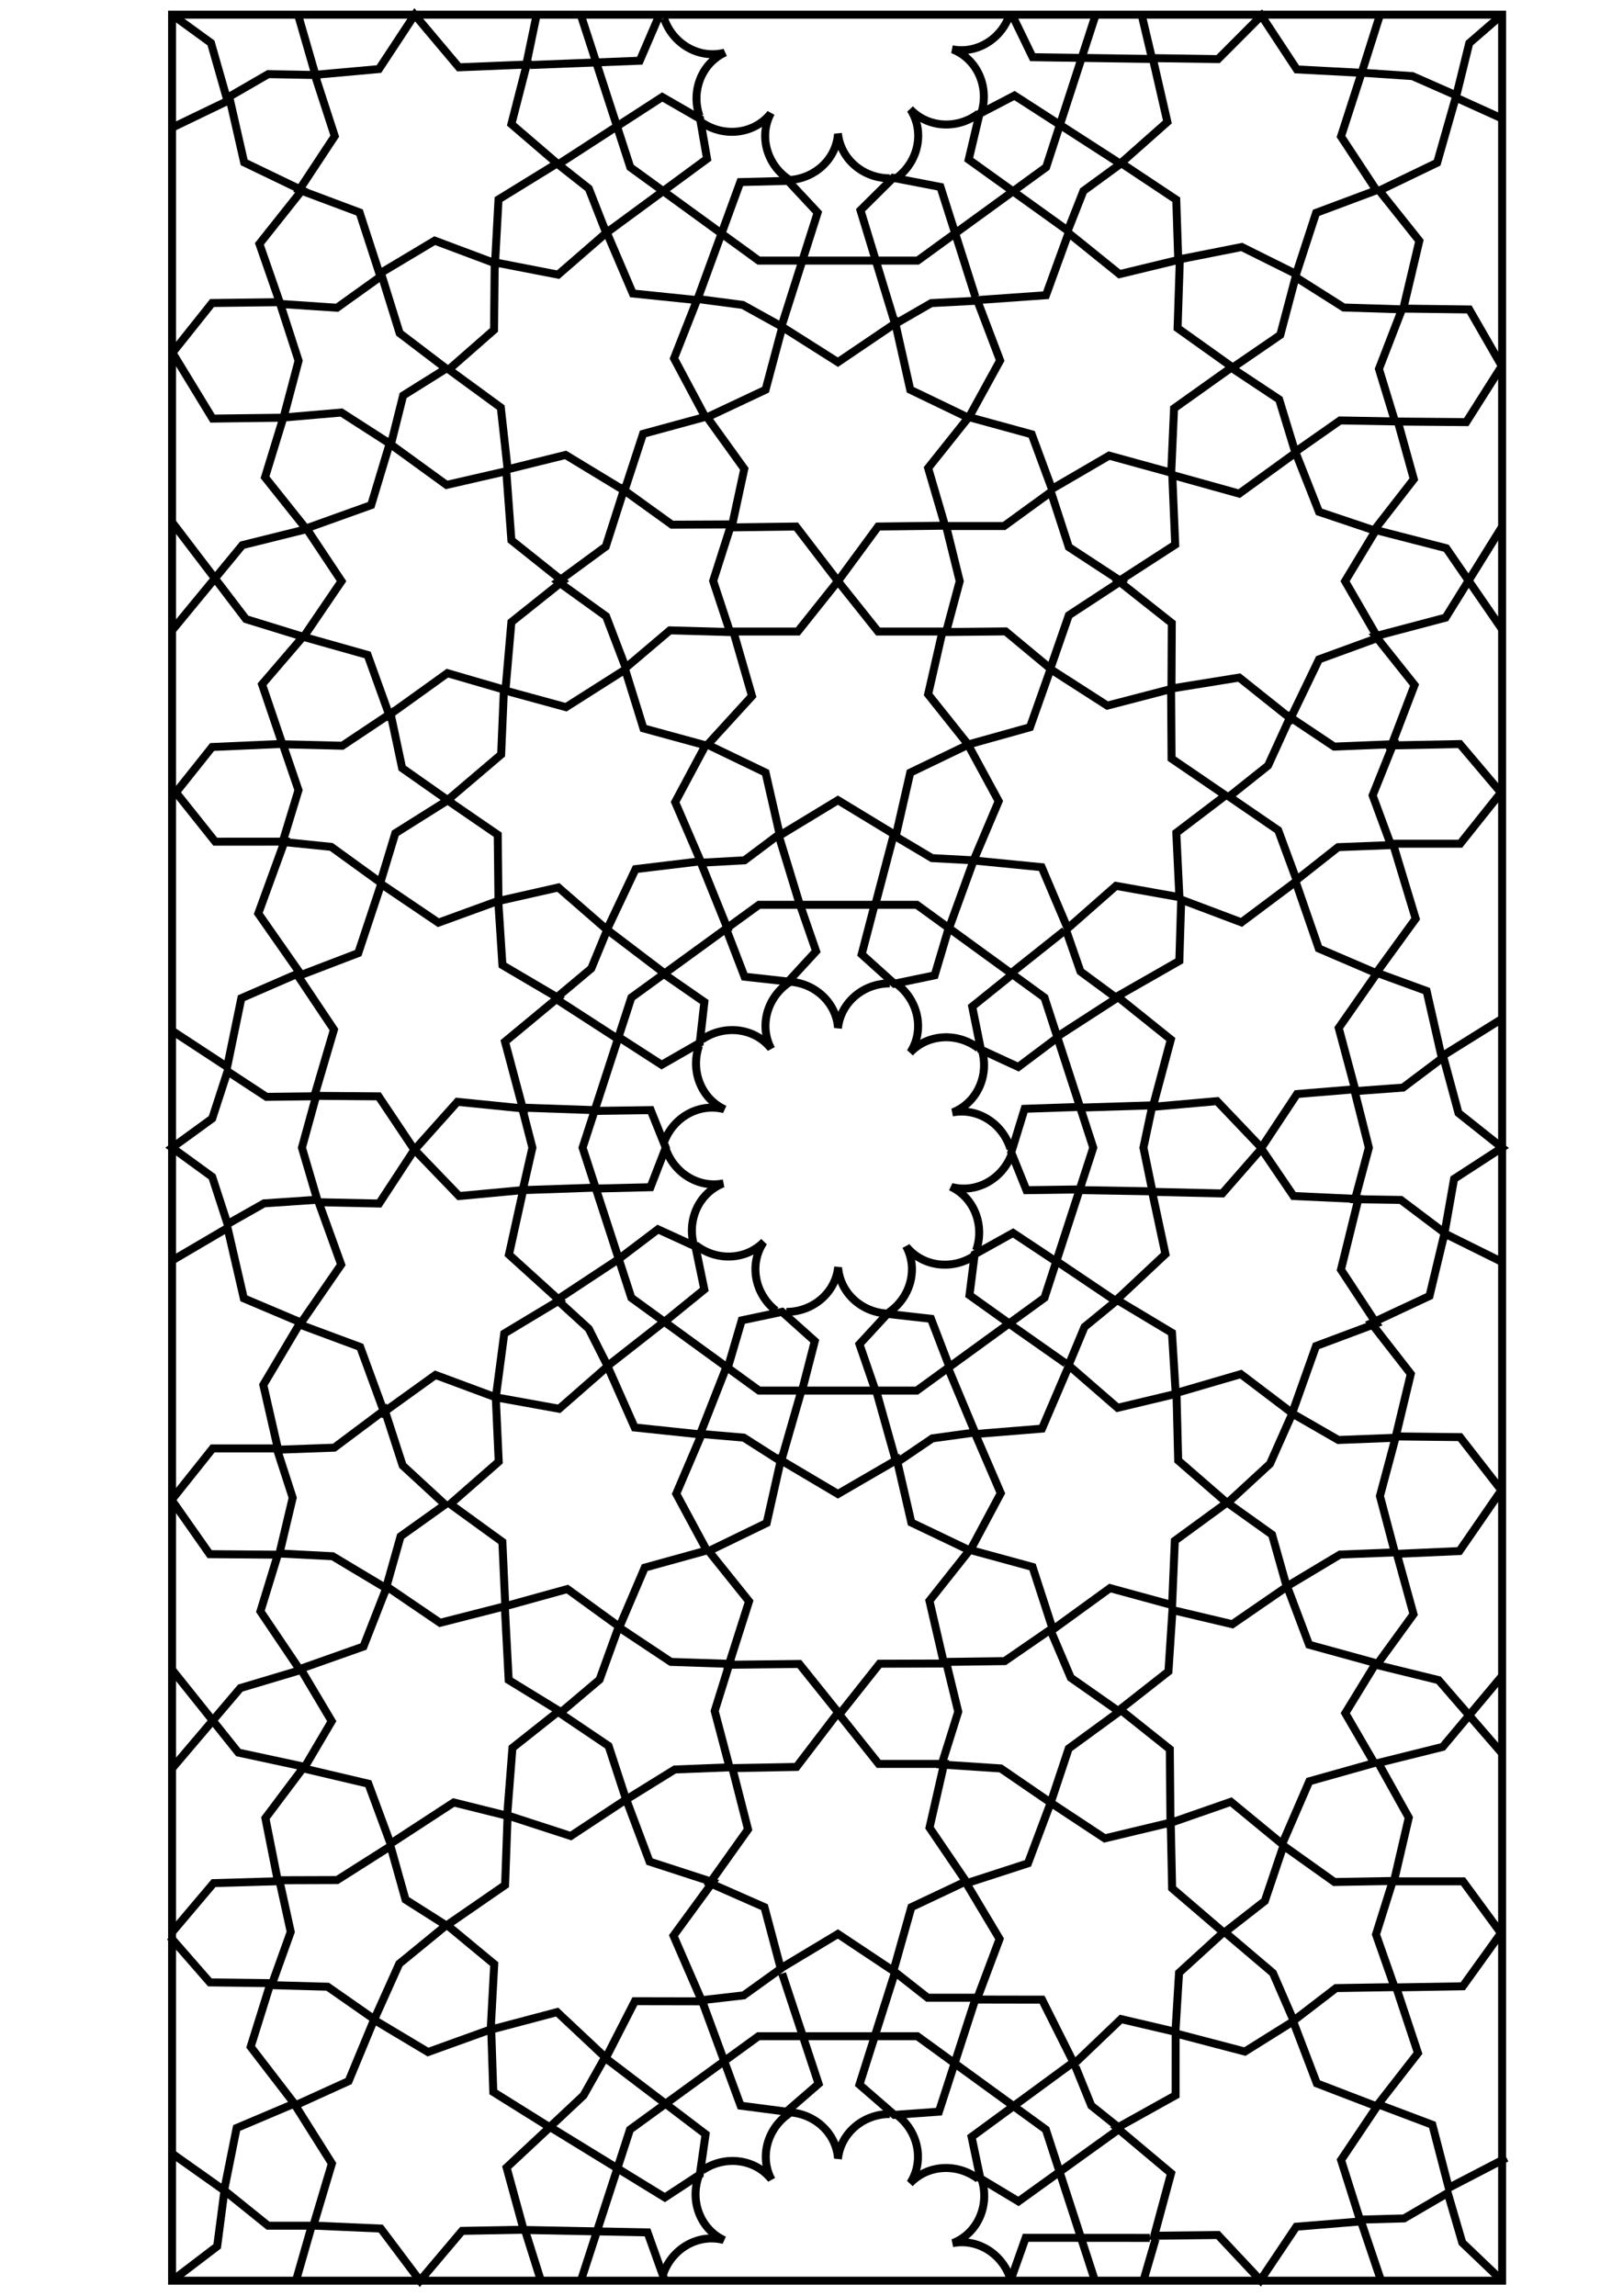 <svg xmlns="http://www.w3.org/2000/svg" xmlns:xlink="http://www.w3.org/1999/xlink" xmlns:inkscape="http://www.inkscape.org/namespaces/inkscape" version="1.1" width="595.276" height="841.89" viewBox="0 0 595.276 841.89">
<g>
<path stroke-width="2.923" stroke-linecap="butt" stroke-miterlimit="4" stroke-linejoin="miter" fill="none" stroke="#000000" d="M63.113 5.379H550.933V836.348H63.113Z"/>
<path stroke-width="2.923" stroke-linecap="butt" stroke-miterlimit="4" stroke-linejoin="miter" fill="none" stroke="#000000" d="M307.328 213.121 291.973 193.086 268.355 193.398 272.984 171.945 259.359 153.008 280.793 142.922 286.938 119.895 307.328 132.812 328.383 118.562 333.859 142.922 355.141 153.168 340.414 171.633 346.613 192.77 322.051 193.086ZM307.328 213.121"/>
<path stroke-width="2.923" stroke-linecap="butt" stroke-miterlimit="4" stroke-linejoin="miter" fill="none" stroke="#000000" d="M429.574 173.348 406.801 167.082 385.816 179.305 378.406 159.27 355.414 152.969 366.812 132.199 358.398 110.047 383.637 108.258 391.918 85.449 410.605 100.531 432.727 95.18 431.91 120.332 451.91 134.598 430.613 149.754ZM429.574 173.348"/>
<path stroke-width="2.923" stroke-linecap="butt" stroke-miterlimit="4" stroke-linejoin="miter" fill="none" stroke="#000000" d="M504.836 69.777 482.715 78.051 475.395 100.508 455.449 90.574 432.148 95.191 431.426 73.242 411.164 59.773 428.168 44.723 422.797 21.316 446.762 21.68 462.656 5.734 475.648 25.461 499.391 26.711 491.844 50.055ZM504.836 69.777"/>
<path stroke-width="2.923" stroke-linecap="butt" stroke-miterlimit="4" stroke-linejoin="miter" fill="none" stroke="#000000" d="M186.199 172.102 183.684 149.445 164.621 135.5 181.203 120.965 181.445 96.203 204.699 100.719 222.535 85.238 232.102 107.629 255.625 110.051 247.215 131.422 258.652 152.887 235.863 159.094 229.047 179.938 207.449 166.832ZM186.199 172.102"/>
<path stroke-width="2.923" stroke-linecap="butt" stroke-miterlimit="4" stroke-linejoin="miter" fill="none" stroke="#000000" d="M109.766 69.617 122.773 49.906 115.469 27.445 138.992 25.324 152.102 5.414 168.32 24.68 193.176 23.668 187.566 45.516 204.336 59.914 182.844 73.141 181.566 96.547 159.453 88.254 139.184 100.371 131.879 77.91ZM109.766 69.617"/>
<path stroke-width="2.923" stroke-linecap="butt" stroke-miterlimit="4" stroke-linejoin="miter" fill="none" stroke="#000000" d="M307.328 213.121 322.051 231.586H345.668L340.414 254.613 355.141 273.078 333.859 283.324 328.605 306.348 307.328 293.434 286.051 306.348 280.793 283.324 259.516 273.078 275.812 255.242 268.984 231.586H292.602ZM307.328 213.121"/>
<path stroke-width="2.923" stroke-linecap="butt" stroke-miterlimit="4" stroke-linejoin="miter" fill="none" stroke="#000000" d="M184.809 253.098 207.59 259.324 229.297 245.535 235.996 267.09 258.777 273.316 247.637 294.141 256.973 315.836 233.109 318.711 222.605 340.934 204.785 325.438 182.828 330.41 182.559 306.117 164.105 293.449 183.809 276.691ZM184.809 253.098"/>
<path stroke-width="2.923" stroke-linecap="butt" stroke-miterlimit="4" stroke-linejoin="miter" fill="none" stroke="#000000" d="M109.344 357.941 131.402 349.5 139.812 324.164 160.793 338.348 182.75 330.355 184.281 353.918 204.637 365.898 185.219 381.992 191.746 406.457 167.766 404.047 152 421.668 138.863 402.039 115.328 401.852 122.48 377.566ZM109.344 357.941"/>
<path stroke-width="2.923" stroke-linecap="butt" stroke-miterlimit="4" stroke-linejoin="miter" fill="none" stroke="#000000" d="M109.969 485.727 125.137 463.746 116.875 440.867 139.055 441.34 152 421.586 168.379 438.602 191.891 436.402 186.668 460.07 205.18 476.832 184.945 489.016 181.855 512.43 159.715 504.203 140.84 517.777 132.109 493.949ZM109.969 485.727"/>
<path stroke-width="2.923" stroke-linecap="butt" stroke-miterlimit="4" stroke-linejoin="miter" fill="none" stroke="#000000" d="M185.332 589.012 184.258 565.418 165.141 551.551 182.918 536 181.84 512.41 205.082 516.609 222.855 501.059 232.781 523.469 257.301 526.051 248.031 547.773 259.238 568.562 236.477 574.859 227.211 596.582 208.094 582.715ZM185.332 589.012"/>
<path stroke-width="2.923" stroke-linecap="butt" stroke-miterlimit="4" stroke-linejoin="miter" fill="none" stroke="#000000" d="M307.938 628.605 293.16 610.184 267.32 610.477 274.73 587.215 259.949 568.793 281.199 558.484 286.387 535.441 307.328 547.852 328.941 535.316 334.266 558.328 355.574 568.512 340.902 587.02 346.227 610.027 322.609 610.098ZM307.938 628.605"/>
<path stroke-width="2.923" stroke-linecap="butt" stroke-miterlimit="4" stroke-linejoin="miter" fill="none" stroke="#000000" d="M429.902 588.594 407.117 582.371 386.164 597.566 378.707 574.617 355.926 568.398 367.059 547.57 357.715 525.879 382.18 523.891 392.074 500.77 409.902 516.258 431.516 511.09 432.133 535.574 449.965 551.062 430.895 564.996ZM429.902 588.594"/>
<path stroke-width="2.923" stroke-linecap="butt" stroke-miterlimit="4" stroke-linejoin="miter" fill="none" stroke="#000000" d="M504.816 485.32 482.695 493.59 473.949 518.191 455.109 503.898 431.215 510.875 429.852 488.762 409.59 476.621 427.453 459.895 422.57 437.055 448.316 437.648 462.656 421.266 474.438 438.59 498.219 439.684 491.832 465.594ZM504.816 485.32"/>
<path stroke-width="2.923" stroke-linecap="butt" stroke-miterlimit="4" stroke-linejoin="miter" fill="none" stroke="#000000" d="M504.992 356.949 491.012 376.957 497.02 399.43 475.695 401.195 462.656 420.891 446.359 403.793 422.836 405.879 429.434 381.188 409.742 365.387 432.551 352.359 433.238 329.902 455.336 338.234 475.227 323.344 483.695 347.82ZM504.992 356.949"/>
<path stroke-width="2.923" stroke-linecap="butt" stroke-miterlimit="4" stroke-linejoin="miter" fill="none" stroke="#000000" d="M429.527 252.668 429.703 278.188 449.484 291.691 431.438 305.402 432.574 328.992 409.32 324.852 391.59 340.449 382.062 318 357.078 315.547 366.289 293.801 355.027 273.039 377.773 266.684 385.309 245.387 406.137 258.754ZM429.527 252.668"/>
<path stroke-width="2.923" stroke-linecap="butt" stroke-miterlimit="4" stroke-linejoin="miter" fill="none" stroke="#000000" d="M410.328 213.121 431.039 199.73 429.965 174.176 454.512 181.012 475.219 166 483.777 187.691 504.504 194.656 493.344 213.121 505.363 233.914 483.777 241.789 473.332 263.48 454.512 248.469 429.664 252.484 429.781 228.492ZM410.328 213.121"/>
<path stroke-width="2.923" stroke-linecap="butt" stroke-miterlimit="4" stroke-linejoin="miter" fill="none" stroke="#000000" d="M206.387 213.121 187.562 228.133 185.398 253.043 164.094 246.852 142.754 262.176 134.824 240.172 111.352 233.555 125.258 213.121 112.367 193.746 136.129 185.23 142.918 162.68 163.777 177.82 185.695 172.789 187.562 198.113ZM206.387 213.121"/>
<path stroke-width="2.923" stroke-linecap="butt" stroke-miterlimit="4" stroke-linejoin="miter" fill="none" stroke="#000000" d="M63.113 129.129 77.973 153.504 103.91 153.172 97.207 175.031 112.383 194.059 88.883 199.902 63.113 231.176"/>
<path stroke-width="2.923" stroke-linecap="butt" stroke-miterlimit="4" stroke-linejoin="miter" fill="none" stroke="#000000" d="M63.113 46.82 84.32 36.605 89.555 59.555 110.766 69.766 95.145 89.426 102.582 110.805 77.785 111.117 63.113 129.52"/>
<path stroke-width="2.923" stroke-linecap="butt" stroke-miterlimit="4" stroke-linejoin="miter" fill="none" stroke="#000000" d="M550.934 134.426 538.891 113.484 514.699 113.172 520.574 88.316 505.883 69.895 527.109 59.672 533.926 35.758 550.934 43.465"/>
<path stroke-width="2.923" stroke-linecap="butt" stroke-miterlimit="4" stroke-linejoin="miter" fill="none" stroke="#000000" d="M550.934 230.781 530.457 201.035 504.141 194.258 518.555 175.719 512.691 154.586 537.781 154.797 550.934 134.055"/>
<path stroke-width="2.923" stroke-linecap="butt" stroke-miterlimit="4" stroke-linejoin="miter" fill="none" stroke="#000000" d="M550.934 373.59 528.723 387.43 523.242 363.398 504.863 356.68 519.23 336.895 510.914 309.402H535.562L550.934 290.133"/>
<path stroke-width="2.923" stroke-linecap="butt" stroke-miterlimit="4" stroke-linejoin="miter" fill="none" stroke="#000000" d="M550.934 291.156 535.445 272.855 510.355 273.355 518.824 251.203 504.535 233.285 530.215 226.488 550.934 193.137"/>
<path stroke-width="2.923" stroke-linecap="butt" stroke-miterlimit="4" stroke-linejoin="miter" fill="none" stroke="#000000" d="M63.113 191.492 90.211 227.039 111.125 233.488 96.117 250.965 103.531 272.797 77.801 273.934 63.113 292.355"/>
<path stroke-width="2.923" stroke-linecap="butt" stroke-miterlimit="4" stroke-linejoin="miter" fill="none" stroke="#000000" d="M63.113 288.797 78.938 308.648 104.328 308.645 94.734 334.984 109.938 356.73 88.52 366.039 83.316 391.234 63.113 377.992"/>
<path stroke-width="2.923" stroke-linecap="butt" stroke-miterlimit="4" stroke-linejoin="miter" fill="none" stroke="#000000" d="M63.113 462.242 83.469 450.293 89.426 476.121 110.207 484.914 96.578 507.852 101.895 531.141H78.004L63.113 549.82"/>
<path stroke-width="2.923" stroke-linecap="butt" stroke-miterlimit="4" stroke-linejoin="miter" fill="none" stroke="#000000" d="M63.113 550.262 76.906 569.922 101.895 570.117 95.52 590.902 110.07 612.477 88.156 619.023 63.113 648.492"/>
<path stroke-width="2.923" stroke-linecap="butt" stroke-miterlimit="4" stroke-linejoin="miter" fill="none" stroke="#000000" d="M141.91 581.836 161.406 595.098 185.145 589.031 186.574 616.078 205.059 627.41 187.949 640.953 186.008 665.848 166.418 660.973 143.23 676.09 135.105 654.102 111.445 648.527 121.664 631.176 110.238 611.957 133.32 603.793ZM141.91 581.836"/>
<path stroke-width="2.923" stroke-linecap="butt" stroke-miterlimit="4" stroke-linejoin="miter" fill="none" stroke="#000000" d="M472.094 581.781 480.148 603.137 504.664 609.879 493.426 628.238 504.043 646.516 480.227 653.211 470.266 676.207 451.477 660.738 429.297 668.473 429.059 641.43 410.801 626.863 428.559 612.934 430.031 590.414 451.992 595.613ZM472.094 581.781"/>
<path stroke-width="2.923" stroke-linecap="butt" stroke-miterlimit="4" stroke-linejoin="miter" fill="none" stroke="#000000" d="M550.934 642.984 527.641 616.117 504.941 610.547 518.445 591.957 512.332 569.809 535.285 568.781 550.934 546.102"/>
<path stroke-width="2.923" stroke-linecap="butt" stroke-miterlimit="4" stroke-linejoin="miter" fill="none" stroke="#000000" d="M549.996 545.602 535.508 527.004 511.938 526.742 517.441 503.82 502.953 485.223 524.305 475.238 529.809 452.316 550.934 462.785"/>
<path stroke-width="2.923" stroke-linecap="butt" stroke-miterlimit="4" stroke-linejoin="miter" fill="none" stroke="#000000" d="M307.328 628.082 322.281 646.832H346.266L340.926 670.215 354.309 689.91 334.273 699.371 327.68 722.754 307.328 709.203 286.348 721.812 280.383 699.371 260.344 690.539 274.355 670.844 268.613 648.387 292.152 647.945ZM307.328 628.082"/>
<path stroke-width="2.923" stroke-linecap="butt" stroke-miterlimit="4" stroke-linejoin="miter" fill="none" stroke="#000000" d="M385.371 661.059 405.191 674.141 429.395 668.34 429.906 692.457 448.727 708.59 432.441 723.438 431.125 745.086 411.156 740.414 393.988 756.824 382.203 733.293 358.277 733.25 366.621 711.016 354.441 690.629 377.027 683.293ZM385.371 661.059"/>
<path stroke-width="2.923" stroke-linecap="butt" stroke-miterlimit="4" stroke-linejoin="miter" fill="none" stroke="#000000" d="M229.676 659.852 238.234 682.656 261.402 690.184 247.02 709.836 257.469 733.902 232.859 733.852 222.223 754.641 204.332 737.848 179.977 744.297 181.273 720.258 163.98 705.938 185.254 691.262 186.18 665.742 209.348 673.27ZM229.676 659.852"/>
<path stroke-width="2.923" stroke-linecap="butt" stroke-miterlimit="4" stroke-linejoin="miter" fill="none" stroke="#000000" d="M137.188 740.668 156.973 752.5 180.164 744.145 180.93 767.148 201.641 780.082 185.812 794.848 192.055 817.652 169.473 818.078 154.027 836.348 139.656 817.227 114.938 816.141 121.73 793.379 108.297 772.055 127.863 763.164ZM137.188 740.668"/>
<path stroke-width="2.923" stroke-linecap="butt" stroke-miterlimit="4" stroke-linejoin="miter" fill="none" stroke="#000000" d="M474.301 741.25 482.984 764 505.039 772.473 491.871 792.09 499 814.617 475.449 816.551 462.281 836.172 446.715 819.594 423.336 819.871 429.523 796.945 409.691 780.309 431.184 768.348 431.195 745.668 456.59 752.32ZM474.301 741.25"/>
<path stroke-width="2.923" stroke-linecap="butt" stroke-miterlimit="4" stroke-linejoin="miter" fill="none" stroke="#000000" d="M552.559 791.301 531.359 802.293 525.359 779.18 505.434 771.66 520.078 752.871 512.098 728.797 536.512 728.383 550.934 708.32"/>
<path stroke-width="2.923" stroke-linecap="butt" stroke-miterlimit="4" stroke-linejoin="miter" fill="none" stroke="#000000" d="M550.934 709.453 536.586 689.906H511.266L516.703 666.531 505.523 646.48 529.141 640.602 550.934 614.578"/>
<path stroke-width="2.923" stroke-linecap="butt" stroke-miterlimit="4" stroke-linejoin="miter" fill="none" stroke="#000000" d="M63.113 612.297 87.418 642.684 111.516 647.867 97.34 666.73 101.93 689.871 78.344 690.551 63.113 708.566"/>
<path stroke-width="2.923" stroke-linecap="butt" stroke-miterlimit="4" stroke-linejoin="miter" fill="none" stroke="#000000" d="M62.359 710.211 76.988 726.961 99.223 727.242 91.938 750.578 107.949 771.395 86.793 780.355 82.199 803.227 63.641 790.082"/>
<path stroke-width="2.923" stroke-linecap="butt" stroke-miterlimit="4" stroke-linejoin="miter" fill="none" stroke="#000000" d="M268.195 192.305 261.574 213.02 267.766 231.781 245.688 231.16 229.508 244.879 222.297 225.988 204.641 213.289 222.176 200.426 228.797 179.707 246.449 192.41ZM268.195 192.305"/>
<path stroke-width="2.923" stroke-linecap="butt" stroke-miterlimit="4" stroke-linejoin="miter" fill="none" stroke="#000000" d="M385.457 180.41 392.023 200.629 411.109 213.121 392.023 225.617 385.238 245.164 368.844 231.539 347 231.766 352 213.121 347 192.906H368.258ZM385.457 180.41"/>
<path stroke-width="2.923" stroke-linecap="butt" stroke-miterlimit="4" stroke-linejoin="miter" fill="none" stroke="#000000" d="M140.023 101.094 146.578 122.172 163.656 135.16 147.863 145.035 143.379 162.945 125.23 151.277 104 153.105 109.516 132.285 102.773 111.461 123.602 112.855ZM140.023 101.094"/>
<path stroke-width="2.923" stroke-linecap="butt" stroke-miterlimit="4" stroke-linejoin="miter" fill="none" stroke="#000000" d="M514.207 113.438 505.762 135.289 511.645 154.535 491.523 154.18 475.039 165.719 469.16 146.473 451.832 134.988 469.578 122.82 475.191 101.598 492.828 112.766ZM514.207 113.438"/>
<path stroke-width="2.923" stroke-linecap="butt" stroke-miterlimit="4" stroke-linejoin="miter" fill="none" stroke="#000000" d="M550.934 5.379 538.891 15.816 534.156 35.012 518.031 27.906 499.426 26.664 506.164 5.379"/>
<path stroke-width="2.923" stroke-linecap="butt" stroke-miterlimit="4" stroke-linejoin="miter" fill="none" stroke="#000000" d="M109.309 5.379 115.703 27.508 98.375 27.191 83.156 35.992 77.387 15.75 63.113 5.379"/>
<path stroke-width="2.923" stroke-linecap="butt" stroke-miterlimit="4" stroke-linejoin="miter" fill="none" stroke="#000000" d="M143.246 261.672 147.496 281.664 164.262 293.445 144.992 305.555 139.516 323.598 121.492 310.555 103.684 308.738 109.477 289.754 103.734 272.945 125.547 273.469ZM143.246 261.672"/>
<path stroke-width="2.923" stroke-linecap="butt" stroke-miterlimit="4" stroke-linejoin="miter" fill="none" stroke="#000000" d="M473.188 263.008 489.324 273.785 510.973 272.906 503.445 291.695 510.168 309.902 490.777 310.664 475.543 322.68 468.824 304.477 450.801 292.125 465.094 280.742ZM473.188 263.008"/>
<path stroke-width="2.923" stroke-linecap="butt" stroke-miterlimit="4" stroke-linejoin="miter" fill="none" stroke="#000000" d="M529.402 387.688 534.941 408.148 550.934 420.863 533.32 432.312 529.828 452.102 513.797 440.023 497.004 439.762 502.066 420.863 496.84 400.141 514.578 398.832ZM529.402 387.688"/>
<path stroke-width="2.923" stroke-linecap="butt" stroke-miterlimit="4" stroke-linejoin="miter" fill="none" stroke="#000000" d="M63.113 420.863 77.832 410.172 83.453 392.863 97.73 402.227 115.926 402.004 110.746 420.863 116.371 439.949 96.84 441.281 83.453 448.863 77.832 431.559ZM63.113 420.863"/>
<path stroke-width="2.923" stroke-linecap="butt" stroke-miterlimit="4" stroke-linejoin="miter" fill="none" stroke="#000000" d="M278.387 331.797H336.266L383.094 365.82 400.977 420.863 383.094 475.91 336.266 509.93H278.387L231.562 475.91 213.676 420.863 231.562 365.82ZM278.387 331.797"/>
<path stroke-width="2.923" stroke-linecap="butt" stroke-miterlimit="4" stroke-linejoin="miter" fill="none" stroke="#000000" d="M191.715 407.078 195.27 420.863 191.715 436.43"/>
<path stroke-width="2.923" stroke-linecap="butt" stroke-miterlimit="4" stroke-linejoin="miter" fill="none" stroke="#000000" d="M205.055 477.336 215.945 487.258 223.285 501.793"/>
<path stroke-width="2.923" stroke-linecap="butt" stroke-miterlimit="4" stroke-linejoin="miter" fill="none" stroke="#000000" d="M256.637 525.805 272.781 527.184 285.984 535.59"/>
<path stroke-width="2.923" stroke-linecap="butt" stroke-miterlimit="4" stroke-linejoin="miter" fill="none" stroke="#000000" d="M328.672 536.477 341.961 527.457 357.129 525.363"/>
<path stroke-width="2.923" stroke-linecap="butt" stroke-miterlimit="4" stroke-linejoin="miter" fill="none" stroke="#000000" d="M391.812 500.906 397.781 486.586 409.602 476.895"/>
<path stroke-width="2.923" stroke-linecap="butt" stroke-miterlimit="4" stroke-linejoin="miter" fill="none" stroke="#000000" d="M422.496 435.984 419.383 420.863 422.496 406.191"/>
<path stroke-width="2.923" stroke-linecap="butt" stroke-miterlimit="4" stroke-linejoin="miter" fill="none" stroke="#000000" d="M409.156 365.727 396.277 356.238 390.926 340.824"/>
<path stroke-width="2.923" stroke-linecap="butt" stroke-miterlimit="4" stroke-linejoin="miter" fill="none" stroke="#000000" d="M356.688 315.477 341.832 314.676 328.227 306.586"/>
<path stroke-width="2.923" stroke-linecap="butt" stroke-miterlimit="4" stroke-linejoin="miter" fill="none" stroke="#000000" d="M285.539 306.141 273.086 315.48 257.078 316.367"/>
<path stroke-width="2.923" stroke-linecap="butt" stroke-miterlimit="4" stroke-linejoin="miter" fill="none" stroke="#000000" d="M222.395 341.715 216.871 355.145 203.719 366.172"/>
<path stroke-width="2.923" stroke-linecap="butt" stroke-miterlimit="4" stroke-linejoin="miter" fill="none" stroke="#000000" d="M257.078 316.367 267.309 341.715"/>
<path stroke-width="2.923" stroke-linecap="butt" stroke-miterlimit="4" stroke-linejoin="miter" fill="none" stroke="#000000" d="M285.539 306.141 293.543 332.375"/>
<path stroke-width="2.923" stroke-linecap="butt" stroke-miterlimit="4" stroke-linejoin="miter" fill="none" stroke="#000000" d="M327.781 306.141 321.113 331.484"/>
<path stroke-width="2.923" stroke-linecap="butt" stroke-miterlimit="4" stroke-linejoin="miter" fill="none" stroke="#000000" d="M357.129 315.477 348.238 339.934"/>
<path stroke-width="2.923" stroke-linecap="butt" stroke-miterlimit="4" stroke-linejoin="miter" fill="none" stroke="#000000" d="M221.949 340.379 244.184 357.277"/>
<path stroke-width="2.923" stroke-linecap="butt" stroke-miterlimit="4" stroke-linejoin="miter" fill="none" stroke="#000000" d="M203.719 366.172 226.398 380.844"/>
<path stroke-width="2.923" stroke-linecap="butt" stroke-miterlimit="4" stroke-linejoin="miter" fill="none" stroke="#000000" d="M191.715 406.191 217.504 407.078"/>
<path stroke-width="2.923" stroke-linecap="butt" stroke-miterlimit="4" stroke-linejoin="miter" fill="none" stroke="#000000" d="M191.715 436.43 217.504 435.539"/>
<path stroke-width="2.923" stroke-linecap="butt" stroke-miterlimit="4" stroke-linejoin="miter" fill="none" stroke="#000000" d="M390.48 341.27 370.914 356.832"/>
<path stroke-width="2.923" stroke-linecap="butt" stroke-miterlimit="4" stroke-linejoin="miter" fill="none" stroke="#000000" d="M410.047 365.727 387.367 380.398"/>
<path stroke-width="2.923" stroke-linecap="butt" stroke-miterlimit="4" stroke-linejoin="miter" fill="none" stroke="#000000" d="M423.832 405.301 395.816 406.191"/>
<path stroke-width="2.923" stroke-linecap="butt" stroke-miterlimit="4" stroke-linejoin="miter" fill="none" stroke="#000000" d="M422.719 436.871 396.707 436.43"/>
<path stroke-width="2.923" stroke-linecap="butt" stroke-miterlimit="4" stroke-linejoin="miter" fill="none" stroke="#000000" d="M204.609 476.449 226.844 461.773"/>
<path stroke-width="2.923" stroke-linecap="butt" stroke-miterlimit="4" stroke-linejoin="miter" fill="none" stroke="#000000" d="M222.84 500.906 243.297 484.898"/>
<path stroke-width="2.923" stroke-linecap="butt" stroke-miterlimit="4" stroke-linejoin="miter" fill="none" stroke="#000000" d="M256.637 526.25 266.418 501.352"/>
<path stroke-width="2.923" stroke-linecap="butt" stroke-miterlimit="4" stroke-linejoin="miter" fill="none" stroke="#000000" d="M286.43 536.035 293.988 509.797"/>
<path stroke-width="2.923" stroke-linecap="butt" stroke-miterlimit="4" stroke-linejoin="miter" fill="none" stroke="#000000" d="M328.672 536.035 321.559 510.688"/>
<path stroke-width="2.923" stroke-linecap="butt" stroke-miterlimit="4" stroke-linejoin="miter" fill="none" stroke="#000000" d="M358.02 526.25 347.793 501.793"/>
<path stroke-width="2.923" stroke-linecap="butt" stroke-miterlimit="4" stroke-linejoin="miter" fill="none" stroke="#000000" d="M390.926 500.016 370.027 485.34"/>
<path stroke-width="2.923" stroke-linecap="butt" stroke-miterlimit="4" stroke-linejoin="miter" fill="none" stroke="#000000" d="M409.602 477.336 387.145 462.219"/>
<path stroke-width="2.923" stroke-linecap="butt" stroke-miterlimit="4" stroke-linejoin="miter" fill="none" stroke="#000000" d="M450.238 551.121 465.801 536.789 473.996 518.332 490.891 528.055 511.84 527.234 506.129 548.617 511.586 569.266 491.477 570.066 471.914 581.785 466.551 562.754ZM450.238 551.121"/>
<path stroke-width="2.923" stroke-linecap="butt" stroke-miterlimit="4" stroke-linejoin="miter" fill="none" stroke="#000000" d="M163.242 551.742 147.684 537.41 141.078 517.047 122.594 530.871 101.645 531.625 107.352 549.238 102.492 569.684 122.008 570.684 141.57 582.402 146.934 563.375ZM163.242 551.742"/>
<path stroke-width="2.923" stroke-linecap="butt" stroke-miterlimit="4" stroke-linejoin="miter" fill="none" stroke="#000000" d="M410.492 627.672 392.73 615.227 385.227 597.621 368.504 609.141 347.008 609.441 351.457 627.684 345.371 647.074 367.055 648.5 385.371 661.059 391.98 641.191ZM410.492 627.672"/>
<path stroke-width="2.923" stroke-linecap="butt" stroke-miterlimit="4" stroke-linejoin="miter" fill="none" stroke="#000000" d="M205.371 628.215 219.91 615.93 226.879 596.676 246.059 609.43 267.523 610.145 262.129 627.441 267.586 648.09 247.477 648.887 229.652 659.922 223.215 640.246ZM205.371 628.215"/>
<path stroke-width="2.923" stroke-linecap="butt" stroke-miterlimit="4" stroke-linejoin="miter" fill="none" stroke="#000000" d="M449.238 708.547 463.906 697.105 470.742 676.832 489.441 690.145 510.836 689.77 504.684 709.375 511.473 728.691 490.027 729.047 474.469 740.984 466.883 723.516ZM449.238 708.547"/>
<path stroke-width="2.923" stroke-linecap="butt" stroke-miterlimit="4" stroke-linejoin="miter" fill="none" stroke="#000000" d="M163.633 706.047 148.738 696.605 143.238 677 123.648 689.426 102.477 689.496 106.629 708.434 99.617 727.973 120.172 728.547 137.289 740.488 146.434 720.125ZM163.633 706.047"/>
<path stroke-width="2.923" stroke-linecap="butt" stroke-miterlimit="4" stroke-linejoin="miter" fill="none" stroke="#000000" d="M63.113 836.348 79.656 823.734 82.324 803.281 98.332 816.176H114.34L108.559 836.348"/>
<path stroke-width="2.923" stroke-linecap="butt" stroke-miterlimit="4" stroke-linejoin="miter" fill="none" stroke="#000000" d="M550.934 836.348 536.332 822.402 530.996 804.168 514.988 813.508 498.98 813.953 506.539 836.348"/>
<path stroke-width="2.923" stroke-linecap="butt" stroke-miterlimit="4" stroke-linejoin="miter" fill="none" stroke="#000000" d="M192.602 817.953 198.383 836.348"/>
<path stroke-width="2.923" stroke-linecap="butt" stroke-miterlimit="4" stroke-linejoin="miter" fill="none" stroke="#000000" d="M201.367 780.266 214.023 768.41 221.949 754.367"/>
<path stroke-width="2.923" stroke-linecap="butt" stroke-miterlimit="4" stroke-linejoin="miter" fill="none" stroke="#000000" d="M257.523 733.465 272.773 731.711 286.742 721.668"/>
<path stroke-width="2.923" stroke-linecap="butt" stroke-miterlimit="4" stroke-linejoin="miter" fill="none" stroke="#000000" d="M327.781 722.793 340.234 732.578H358.02"/>
<path stroke-width="2.923" stroke-linecap="butt" stroke-miterlimit="4" stroke-linejoin="miter" fill="none" stroke="#000000" d="M394.484 757.922 400.262 772.152 411.379 781.047"/>
<path stroke-width="2.923" stroke-linecap="butt" stroke-miterlimit="4" stroke-linejoin="miter" fill="none" stroke="#000000" d="M423.832 821.066 419.383 836.348"/>
<path stroke-width="2.923" stroke-linecap="butt" stroke-miterlimit="4" stroke-linejoin="miter" fill="none" stroke="#000000" d="M213.059 836.348 231.062 780.938 278.195 746.695H336.457L383.594 780.938 401.598 836.348"/>
<path stroke-width="2.923" stroke-linecap="butt" stroke-miterlimit="4" stroke-linejoin="miter" fill="none" stroke="#000000" d="M286.871 723.684 300.242 764.16 288.465 774.367 271.645 772.164 257.18 732.863"/>
<path stroke-width="2.923" stroke-linecap="butt" stroke-miterlimit="4" stroke-linejoin="miter" fill="none" stroke="#000000" d="M357.617 733.477 344.383 774.359 328.02 775.543 315.227 764.441 328.258 723.273"/>
<path stroke-width="2.923" stroke-linecap="butt" stroke-miterlimit="4" stroke-linejoin="miter" fill="none" stroke="#000000" d="M410.617 780.621 373.539 807.266 359.566 798.859 356.359 783.609 393.766 756.18"/>
<path stroke-width="2.923" stroke-linecap="butt" stroke-miterlimit="4" stroke-linejoin="miter" fill="none" stroke="#000000" d="M370.617 836.348 376.188 820.617 421.688 820.652"/>
<path stroke-width="2.923" stroke-linecap="butt" stroke-miterlimit="4" stroke-linejoin="miter" fill="none" stroke="#000000" d="M221.523 754.293 258.797 782.625 256.672 797.426 243.852 805.828 202.016 780.164"/>
<path stroke-width="2.923" stroke-linecap="butt" stroke-miterlimit="4" stroke-linejoin="miter" fill="none" stroke="#000000" d="M192.453 817.75 237.5 818.637 243.844 836.348"/>
<path transform="matrix(1,0,0,-1,0,0)" stroke-width="2.923" stroke-linecap="butt" stroke-miterlimit="4" stroke-linejoin="miter" fill="none" stroke="#000000" d="M213.164-5.914 231.168-61.324 278.301-95.57H336.562L383.699-61.324 401.703-5.914"/>
<path transform="matrix(1,0,0,-1,0,0)" stroke-width="2.923" stroke-linecap="butt" stroke-miterlimit="4" stroke-linejoin="miter" fill="none" stroke="#000000" d="M286.977-118.582 299.891-77.961 289.043-66.324 271.527-66.773 255.953-109.402"/>
<path transform="matrix(1,0,0,-1,0,0)" stroke-width="2.923" stroke-linecap="butt" stroke-miterlimit="4" stroke-linejoin="miter" fill="none" stroke="#000000" d="M357.723-108.789 344.934-68.555 327.59-65.215 315.602-77.102 328.363-118.992"/>
<path transform="matrix(1,0,0,-1,0,0)" stroke-width="2.923" stroke-linecap="butt" stroke-miterlimit="4" stroke-linejoin="miter" fill="none" stroke="#000000" d="M410.945-60.086 372.098-35.035 359.266-41.723 355.297-58.508 391.871-84.75"/>
<path transform="matrix(1,0,0,-1,0,0)" stroke-width="2.923" stroke-linecap="butt" stroke-miterlimit="4" stroke-linejoin="miter" fill="none" stroke="#000000" d="M371.168-5.379 378.738-20.98 421.793-21.613"/>
<path transform="matrix(1,0,0,-1,0,0)" stroke-width="2.923" stroke-linecap="butt" stroke-miterlimit="4" stroke-linejoin="miter" fill="none" stroke="#000000" d="M222.516-85.301 259.328-58.242 256.777-43.582 242.887-35.574 204.344-60.543"/>
<path transform="matrix(1,0,0,-1,0,0)" stroke-width="2.923" stroke-linecap="butt" stroke-miterlimit="4" stroke-linejoin="miter" fill="none" stroke="#000000" d="M194.34-23.848 234.645-22.266 241.906-5.379"/>
<path stroke-width="2.923" stroke-linecap="butt" stroke-miterlimit="4" stroke-linejoin="miter" fill="none" stroke="#000000" d="M193.047 23.555 196.828 5.379"/>
<path stroke-width="2.923" stroke-linecap="butt" stroke-miterlimit="4" stroke-linejoin="miter" fill="none" stroke="#000000" d="M204.387 60.016 215.949 69.133 222.84 86.695"/>
<path stroke-width="2.923" stroke-linecap="butt" stroke-miterlimit="4" stroke-linejoin="miter" fill="none" stroke="#000000" d="M255.523 109.598 272.422 111.82 286.871 119.824"/>
<path stroke-width="2.923" stroke-linecap="butt" stroke-miterlimit="4" stroke-linejoin="miter" fill="none" stroke="#000000" d="M328.449 118.711 341.566 111.152 358.465 110.262"/>
<path stroke-width="2.923" stroke-linecap="butt" stroke-miterlimit="4" stroke-linejoin="miter" fill="none" stroke="#000000" d="M391.594 84.695 397.371 70.02 411.379 59.793"/>
<path stroke-width="2.923" stroke-linecap="butt" stroke-miterlimit="4" stroke-linejoin="miter" fill="none" stroke="#000000" d="M422.496 21.328 418.719 5.379"/>
<path stroke-width="2.923" stroke-linecap="butt" stroke-miterlimit="4" stroke-linejoin="miter" fill="none" stroke="#000000" d="M266.418 340.824 273.086 358.168 289.098 359.945 299.324 348.828 293.32 331.484"/>
<path stroke-width="2.923" stroke-linecap="butt" stroke-miterlimit="4" stroke-linejoin="miter" fill="none" stroke="#000000" d="M227.059 380.406 242.68 390.469 256.648 382.453 258.344 367.445 243.258 356.988"/>
<path stroke-width="2.923" stroke-linecap="butt" stroke-miterlimit="4" stroke-linejoin="miter" fill="none" stroke="#000000" d="M218.695 435.848 238.574 435.359 244.188 420.863 238.66 407.086 217.867 407.383"/>
<path stroke-width="2.923" stroke-linecap="butt" stroke-miterlimit="4" stroke-linejoin="miter" fill="none" stroke="#000000" d="M320.73 331.98 316.043 349.961 328.016 360.734 342.805 357.66 348.035 340.07"/>
<path stroke-width="2.923" stroke-linecap="butt" stroke-miterlimit="4" stroke-linejoin="miter" fill="none" stroke="#000000" d="M371.062 357.477 356.582 369.121 359.773 384.91 373.484 391.254 388.164 380.246"/>
<path stroke-width="2.923" stroke-linecap="butt" stroke-miterlimit="4" stroke-linejoin="miter" fill="none" stroke="#000000" d="M395.922 405.914 375.809 406.609 370.895 422.59 376.477 436.449 396.16 436.168"/>
<path stroke-width="2.923" stroke-linecap="butt" stroke-miterlimit="4" stroke-linejoin="miter" fill="none" stroke="#000000" d="M387.043 462.406 371.559 452.133 357.48 459.957 355.582 474.945 370.523 485.602"/>
<path stroke-width="2.923" stroke-linecap="butt" stroke-miterlimit="4" stroke-linejoin="miter" fill="none" stroke="#000000" d="M348.117 500.965 341.473 483.613 325.469 481.812 315.227 492.914 321.203 510.262"/>
<path stroke-width="2.923" stroke-linecap="butt" stroke-miterlimit="4" stroke-linejoin="miter" fill="none" stroke="#000000" d="M294.211 509.793 298.84 491.797 286.832 481.059 272.051 484.18 266.879 501.789"/>
<path stroke-width="2.923" stroke-linecap="butt" stroke-miterlimit="4" stroke-linejoin="miter" fill="none" stroke="#000000" d="M243.902 484.562 258.324 472.848 255.055 457.074 241.316 450.797 226.688 461.879"/>
<path transform="matrix(-.349,1,-1,-.349,0,0)" stroke-width="2.759" stroke-linecap="butt" stroke-miterlimit="4" stroke-linejoin="miter" fill="none" stroke="#000000" d="M261.453-462.443C270.757-462.443 278.54-455.697 279.422-446.864"/>
<path transform="matrix(.349,-1,-1,-.349,0,0)" stroke-width="2.759" stroke-linecap="butt" stroke-miterlimit="4" stroke-linejoin="miter" fill="none" stroke="#000000" d="M-297.391-461.813C-288.087-461.813-280.306-455.067-279.422-446.235"/>
<path transform="matrix(-1,.688,-.688,-1,0,0)" stroke-width="2.408" stroke-linecap="butt" stroke-miterlimit="4" stroke-linejoin="miter" fill="none" stroke="#000000" d="M-27.864-479.437C-19.742-479.438-12.951-473.55-12.182-465.841"/>
<path transform="matrix(1,-.688,-.688,-1,0,0)" stroke-width="2.408" stroke-linecap="butt" stroke-miterlimit="4" stroke-linejoin="miter" fill="none" stroke="#000000" d="M-3.504-478.887C4.618-478.886 11.41-473.002 12.181-465.29"/>
<path transform="matrix(-1,.001,-.001,-1,0,0)" stroke-width="2.922" stroke-linecap="butt" stroke-miterlimit="4" stroke-linejoin="miter" fill="none" stroke="#000000" d="M-326.002-482.048C-316.146-482.048-307.902-474.9-306.969-465.544"/>
<path transform="matrix(1,-.001,-.001,-1,0,0)" stroke-width="2.922" stroke-linecap="butt" stroke-miterlimit="4" stroke-linejoin="miter" fill="none" stroke="#000000" d="M287.932-481.379C297.791-481.38 306.032-474.234 306.966-464.88"/>
<path transform="matrix(-1,-.787,.787,-1,0,0)" stroke-width="2.297" stroke-linecap="butt" stroke-miterlimit="4" stroke-linejoin="miter" fill="none" stroke="#000000" d="M-409.306-158.481C-401.56-158.482-395.084-152.867-394.348-145.512"/>
<path transform="matrix(1,.787,.787,-1,0,0)" stroke-width="2.297" stroke-linecap="butt" stroke-miterlimit="4" stroke-linejoin="miter" fill="none" stroke="#000000" d="M379.389-157.957C387.135-157.956 393.612-152.341 394.347-144.989"/>
<path transform="matrix(-.312,-1,1,-.312,0,0)" stroke-width="2.79" stroke-linecap="butt" stroke-miterlimit="4" stroke-linejoin="miter" fill="none" stroke="#000000" d="M-489.083 102.085C-479.676 102.082-471.806 108.903-470.916 117.834"/>
<path transform="matrix(.312,1,1,-.312,0,0)" stroke-width="2.79" stroke-linecap="butt" stroke-miterlimit="4" stroke-linejoin="miter" fill="none" stroke="#000000" d="M452.746 102.72C462.156 102.719 470.021 109.539 470.916 118.471"/>
<path stroke-width="2.923" stroke-linecap="butt" stroke-miterlimit="4" stroke-linejoin="miter" fill="none" stroke="#000000" d="M288.293 359.945C298.148 359.945 306.391 367.09 307.328 376.445"/>
<path transform="matrix(-1,-0,0,1,0,0)" stroke-width="2.923" stroke-linecap="butt" stroke-miterlimit="4" stroke-linejoin="miter" fill="none" stroke="#000000" d="M-326.363 360.613C-316.504 360.613-308.262 367.758-307.328 377.113"/>
<path transform="matrix(1,.758,-.758,1,0,0)" stroke-width="2.329" stroke-linecap="butt" stroke-miterlimit="4" stroke-linejoin="miter" fill="none" stroke="#000000" d="M382.637 70.837C390.492 70.837 397.061 76.531 397.807 83.989"/>
<path transform="matrix(-1,-.758,-.758,1,0,0)" stroke-width="2.329" stroke-linecap="butt" stroke-miterlimit="4" stroke-linejoin="miter" fill="none" stroke="#000000" d="M-412.976 71.368C-405.121 71.368-398.55 77.062-397.807 84.52"/>
<path transform="matrix(.308,1,-1,.308,0,0)" stroke-width="2.793" stroke-linecap="butt" stroke-miterlimit="4" stroke-linejoin="miter" fill="none" stroke="#000000" d="M452.659-220.613C462.081-220.615 469.955-213.784 470.852-204.844"/>
<path transform="matrix(-.308,-1,-1,.308,0,0)" stroke-width="2.793" stroke-linecap="butt" stroke-miterlimit="4" stroke-linejoin="miter" fill="none" stroke="#000000" d="M-489.044-219.975C-479.623-219.977-471.744-213.148-470.851-204.208"/>
<path transform="matrix(.343,-1,1,.343,0,0)" stroke-width="2.765" stroke-linecap="butt" stroke-miterlimit="4" stroke-linejoin="miter" fill="none" stroke="#000000" d="M-300.464 346.446C-291.135 346.446-283.34 353.206-282.457 362.055"/>
<path transform="matrix(-.343,1,1,.343,0,0)" stroke-width="2.765" stroke-linecap="butt" stroke-miterlimit="4" stroke-linejoin="miter" fill="none" stroke="#000000" d="M264.446 347.078C273.771 347.076 281.57 353.834 282.455 362.688"/>
<path transform="matrix(1,-.68,.68,1,0,0)" stroke-width="2.417" stroke-linecap="butt" stroke-miterlimit="4" stroke-linejoin="miter" fill="none" stroke="#000000" d="M-1.168 380.386C6.986 380.384 13.802 386.294 14.573 394.033"/>
<path transform="matrix(-1,.68,.68,1,0,0)" stroke-width="2.417" stroke-linecap="butt" stroke-miterlimit="4" stroke-linejoin="miter" fill="none" stroke="#000000" d="M-30.318 380.936C-22.166 380.935-15.349 386.845-14.574 394.584"/>
<path stroke-width="2.923" stroke-linecap="butt" stroke-miterlimit="4" stroke-linejoin="miter" fill="none" stroke="#000000" d="M288.293 774.559C298.148 774.559 306.391 781.703 307.328 791.062"/>
<path transform="matrix(-1,-0,0,1,0,0)" stroke-width="2.923" stroke-linecap="butt" stroke-miterlimit="4" stroke-linejoin="miter" fill="none" stroke="#000000" d="M-326.363 775.227C-316.504 775.227-308.262 782.371-307.328 791.727"/>
<path transform="matrix(1,.758,-.758,1,0,0)" stroke-width="2.329" stroke-linecap="butt" stroke-miterlimit="4" stroke-linejoin="miter" fill="none" stroke="#000000" d="M582.222 334.196C590.077 334.196 596.646 339.889 597.392 347.348"/>
<path transform="matrix(-1,-.758,-.758,1,0,0)" stroke-width="2.329" stroke-linecap="butt" stroke-miterlimit="4" stroke-linejoin="miter" fill="none" stroke="#000000" d="M-612.563 334.729C-604.706 334.727-598.137 340.424-597.392 347.879"/>
<path transform="matrix(.308,1,-1,.308,0,0)" stroke-width="2.793" stroke-linecap="butt" stroke-miterlimit="4" stroke-linejoin="miter" fill="none" stroke="#000000" d="M831.387-104.033C840.809-104.035 848.687-97.204 849.58-88.265"/>
<path transform="matrix(-.308,-1,-1,.308,0,0)" stroke-width="2.793" stroke-linecap="butt" stroke-miterlimit="4" stroke-linejoin="miter" fill="none" stroke="#000000" d="M-867.772-103.396C-858.351-103.397-850.475-96.568-849.583-87.627"/>
<path transform="matrix(.343,-1,1,.343,0,0)" stroke-width="2.765" stroke-linecap="butt" stroke-miterlimit="4" stroke-linejoin="miter" fill="none" stroke="#000000" d="M-671.539 473.552C-662.214 473.553-654.415 480.311-653.532 489.161"/>
<path transform="matrix(-.343,1,1,.343,0,0)" stroke-width="2.765" stroke-linecap="butt" stroke-miterlimit="4" stroke-linejoin="miter" fill="none" stroke="#000000" d="M635.525 474.184C644.85 474.183 652.649 480.94 653.53 489.793"/>
<path transform="matrix(1,-.68,.68,1,0,0)" stroke-width="2.417" stroke-linecap="butt" stroke-miterlimit="4" stroke-linejoin="miter" fill="none" stroke="#000000" d="M-193.917 664.007C-185.765 664.007-178.949 669.917-178.176 677.653"/>
<path transform="matrix(-1,.68,.68,1,0,0)" stroke-width="2.417" stroke-linecap="butt" stroke-miterlimit="4" stroke-linejoin="miter" fill="none" stroke="#000000" d="M162.431 664.557C170.585 664.558 177.402 670.468 178.175 678.205"/>
<path transform="matrix(1,0,0,-1,0,0)" stroke-width="2.923" stroke-linecap="butt" stroke-miterlimit="4" stroke-linejoin="miter" fill="none" stroke="#000000" d="M288.293-66.055C298.148-66.055 306.391-58.91 307.328-49.555"/>
<path transform="matrix(-1,-0,0,-1,0,0)" stroke-width="2.923" stroke-linecap="butt" stroke-miterlimit="4" stroke-linejoin="miter" fill="none" stroke="#000000" d="M-326.363-65.391C-316.504-65.391-308.262-58.242-307.328-48.887"/>
<path transform="matrix(1,-.758,-.758,-1,0,0)" stroke-width="2.329" stroke-linecap="butt" stroke-miterlimit="4" stroke-linejoin="miter" fill="none" stroke="#000000" d="M177.57-199.754C185.426-199.754 191.995-194.061 192.739-186.605"/>
<path transform="matrix(-1,.758,-.758,-1,0,0)" stroke-width="2.329" stroke-linecap="butt" stroke-miterlimit="4" stroke-linejoin="miter" fill="none" stroke="#000000" d="M-207.91-199.224C-200.055-199.224-193.483-193.529-192.741-186.071"/>
<path transform="matrix(.308,-1,-1,-.308,0,0)" stroke-width="2.793" stroke-linecap="butt" stroke-miterlimit="4" stroke-linejoin="miter" fill="none" stroke="#000000" d="M63.529-340.394C72.952-340.396 80.826-333.566 81.723-324.626"/>
<path transform="matrix(-.308,1,-1,-.308,0,0)" stroke-width="2.793" stroke-linecap="butt" stroke-miterlimit="4" stroke-linejoin="miter" fill="none" stroke="#000000" d="M-99.912-339.757C-90.494-339.758-82.614-332.929-81.722-323.989"/>
<path transform="matrix(.343,1,1,-.343,0,0)" stroke-width="2.765" stroke-linecap="butt" stroke-miterlimit="4" stroke-linejoin="miter" fill="none" stroke="#000000" d="M80.806 215.849C90.131 215.85 97.927 222.609 98.813 231.458"/>
<path transform="matrix(-.343,-1,1,-.343,0,0)" stroke-width="2.765" stroke-linecap="butt" stroke-miterlimit="4" stroke-linejoin="miter" fill="none" stroke="#000000" d="M-116.82 216.481C-107.495 216.48-99.697 223.237-98.811 232.091"/>
<path transform="matrix(1,.68,.68,-1,0,0)" stroke-width="2.417" stroke-linecap="butt" stroke-miterlimit="4" stroke-linejoin="miter" fill="none" stroke="#000000" d="M196.877 88.974C205.029 88.975 211.845 94.884 212.618 102.621"/>
<path transform="matrix(-1,-.68,.68,-1,0,0)" stroke-width="2.417" stroke-linecap="butt" stroke-miterlimit="4" stroke-linejoin="miter" fill="none" stroke="#000000" d="M-228.361 89.527C-220.209 89.526-213.392 95.436-212.617 103.175"/>
</g>
</svg>
